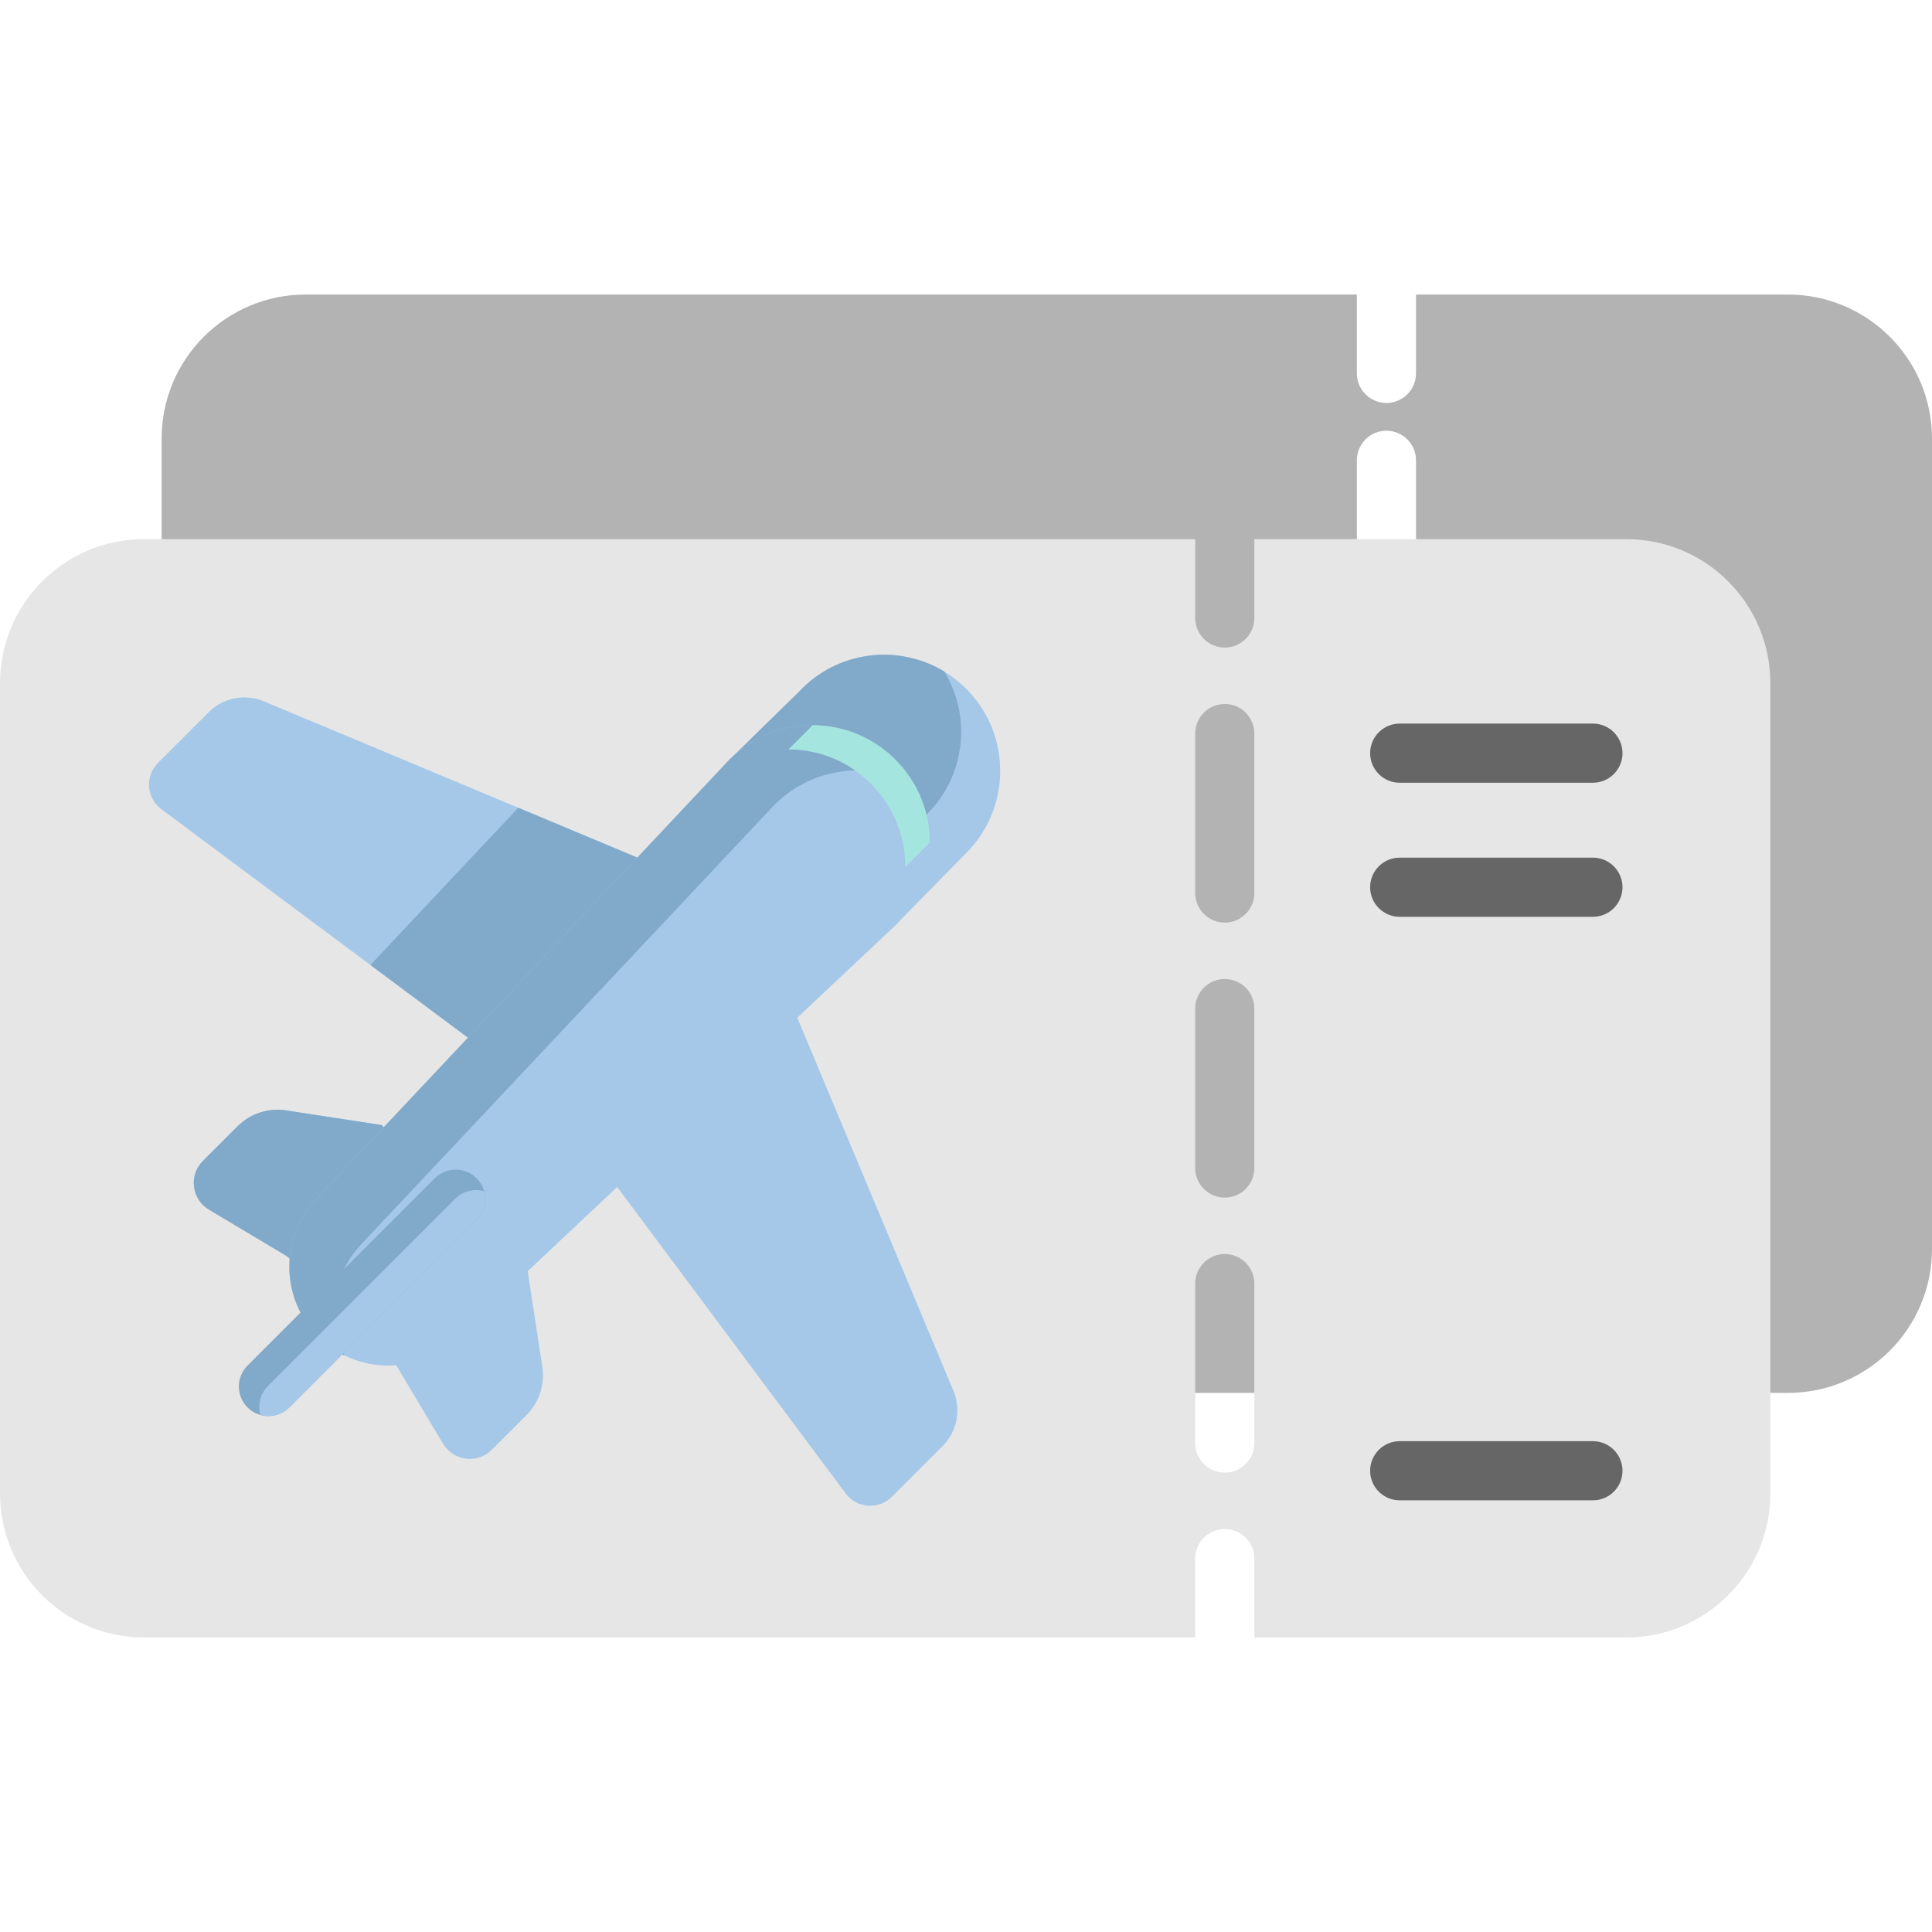 <?xml version="1.0" encoding="iso-8859-1"?>
<!-- Generator: Adobe Illustrator 19.0.0, SVG Export Plug-In . SVG Version: 6.00 Build 0)  -->
<svg version="1.1" id="Capa_1" xmlns="http://www.w3.org/2000/svg" xmlns:xlink="http://www.w3.org/1999/xlink" x="0px" y="0px"
	 viewBox="0 0 512 512" style="enable-background:new 0 0 512 512;" xml:space="preserve">
<path style="fill:#B3B3B3;" d="M473.819,78.054h-98.565v20.898c0,4.326-3.511,7.837-7.837,7.837s-7.837-3.511-7.837-7.837V78.054
	H81.011c-21.086,0-38.181,17.095-38.181,38.181v214.716c0,21.086,17.095,38.181,38.181,38.181h392.808
	c21.086,0,38.181-17.095,38.181-38.181V116.234C512,95.148,494.905,78.054,473.819,78.054z M375.254,142.879
	c0,4.326-3.511,7.837-7.837,7.837s-7.837-3.511-7.837-7.837v-20.898c0-4.326,3.511-7.837,7.837-7.837s7.837,3.511,7.837,7.837
	V142.879z"/>
<path style="fill:#E6E6E6;" d="M430.979,142.879h-98.565v20.898c0,4.326-3.5,7.837-7.837,7.837c-4.326,0-7.837-3.511-7.837-7.837
	v-20.898H38.17c-21.086,0-38.17,17.095-38.17,38.17v214.727c0,21.076,17.084,38.17,38.17,38.17h278.57v-20.898
	c0-4.326,3.511-7.837,7.837-7.837c4.336,0,7.837,3.511,7.837,7.837v20.898h98.565c21.086,0,38.181-17.095,38.181-38.17V181.049
	C469.159,159.974,452.065,142.879,430.979,142.879z M332.413,382.422c0,4.326-3.5,7.837-7.837,7.837
	c-4.326,0-7.837-3.511-7.837-7.837v-42.256c0-4.326,3.511-7.837,7.837-7.837c4.336,0,7.837,3.511,7.837,7.837V382.422z
	 M332.413,309.541c0,4.326-3.5,7.837-7.837,7.837c-4.326,0-7.837-3.511-7.837-7.837v-42.256c0-4.326,3.511-7.837,7.837-7.837
	c4.336,0,7.837,3.511,7.837,7.837V309.541z M332.413,236.659c0,4.326-3.5,7.837-7.837,7.837c-4.326,0-7.837-3.511-7.837-7.837
	v-42.256c0-4.326,3.511-7.837,7.837-7.837c4.336,0,7.837,3.511,7.837,7.837V236.659z"/>
<g>
	<path style="fill:#666666;" d="M422.139,207.433h-51.202c-4.329,0-7.837-3.509-7.837-7.837c0-4.328,3.508-7.837,7.837-7.837h51.202
		c4.329,0,7.837,3.509,7.837,7.837C429.975,203.924,426.468,207.433,422.139,207.433z"/>
	<path style="fill:#666666;" d="M422.139,242.96h-51.202c-4.329,0-7.837-3.509-7.837-7.837s3.508-7.837,7.837-7.837h51.202
		c4.329,0,7.837,3.509,7.837,7.837S426.468,242.96,422.139,242.96z"/>
	<path style="fill:#666666;" d="M422.139,397.605h-51.202c-4.329,0-7.837-3.509-7.837-7.837c0-4.328,3.508-7.837,7.837-7.837h51.202
		c4.329,0,7.837,3.509,7.837,7.837C429.975,394.096,426.468,397.605,422.139,397.605z"/>
</g>
<path style="fill:#A6C8E8;" d="M139.51,375.026l-9.193,9.193c-3.794,3.794-10.145,3.005-12.896-1.602l-12.428-20.815l-28.811-28.811
	l-20.815-12.428c-4.607-2.75-5.396-9.101-1.602-12.896l9.193-9.193c3.369-3.369,8.139-4.932,12.847-4.21l25.304,3.88l38.729,38.729
	l3.88,25.304C144.441,366.888,142.878,371.659,139.51,375.026z"/>
<path style="fill:#81A9C9;" d="M113.344,310.38l-29.887,29.887l-7.275-7.275l-20.815-12.428c-4.607-2.75-5.396-9.101-1.602-12.896
	l9.193-9.193c3.369-3.369,8.139-4.932,12.847-4.21l25.304,3.88L113.344,310.38z"/>
<path style="fill:#A6C8E8;" d="M236.581,245.903l-43.917-43.917l18.989-18.575c10.16-10.987,26.392-12.871,38.605-5.43
	c2.062,1.249,4.012,2.771,5.793,4.552c12.065,12.065,11.969,31.564,0.007,43.526C255.768,226.346,236.581,245.903,236.581,245.903z"
	/>
<path style="fill:#81A9C9;" d="M192.662,201.986l18.989-18.575c10.16-10.987,26.392-12.871,38.605-5.43
	c7.227,11.866,5.652,27.537-4.544,37.733c-0.288,0.288-19.476,19.846-19.476,19.846L192.662,201.986z"/>
<path style="fill:#A6C8E8;" d="M249.796,383.231l-13.45,13.45c-3.497,3.497-9.283,3.077-12.238-0.888l-60.537-81.227l-39.604-39.604
	l-25.803-19.233l-55.425-41.305c-3.965-2.955-4.385-8.741-0.888-12.238l13.45-13.45c3.841-3.841,9.622-4.98,14.633-2.883
	l67.413,28.213l31.492,13.178l42.448,42.448l41.392,98.904C254.776,373.608,253.637,379.39,249.796,383.231z"/>
<polygon style="fill:#81A9C9;" points="188.631,247.038 140.916,291.909 123.968,274.961 98.165,255.728 137.348,214.067 
	168.839,227.245 "/>
<path style="fill:#A6C8E8;" d="M84.347,354.224L84.347,354.224c-10.003-10.003-10.251-26.143-0.56-36.449l108.877-115.785
	c12.011-12.773,32.205-13.083,44.603-0.685l0,0c12.398,12.398,12.087,32.591-0.685,44.603L120.796,354.784
	C110.491,364.475,94.351,364.226,84.347,354.224z"/>
<path id="SVGCleanerId_0" style="fill:#A5E5DF;" d="M246.365,223.238l-6.406,6.406c-0.007-7.928-3.022-15.864-9.095-21.937
	c-6.073-6.073-14.002-9.095-21.929-9.103l6.406-6.406c7.928,0.007,15.856,3.029,21.929,9.103
	C243.343,207.375,246.358,215.31,246.365,223.238z"/>
<g>
	<path style="fill:#81A9C9;" d="M95.745,329.732l108.877-115.785c10.001-10.635,25.671-12.621,37.795-5.835
		c-1.364-2.437-3.074-4.733-5.149-6.808l0,0c-12.398-12.398-32.591-12.087-44.603,0.685L83.787,317.774
		c-9.69,10.306-9.443,26.445,0.56,36.449l0,0c2.091,2.091,4.452,3.75,6.971,4.986C86.639,349.682,88.08,337.883,95.745,329.732z"/>
	<path style="fill:#81A9C9;" d="M126.306,323.343L76.67,372.978c-2.076,2.076-5.024,2.748-7.662,2.002
		c-1.249-0.347-2.43-1.013-3.421-2.002c-3.058-3.058-3.058-8.024,0-11.083l49.636-49.636c3.058-3.058,8.024-3.058,11.083,0
		c0.99,0.99,1.655,2.172,2.002,3.421C129.055,318.319,128.382,321.266,126.306,323.343z"/>
</g>
<path style="fill:#A6C8E8;" d="M126.306,323.343L76.67,372.978c-2.076,2.076-5.024,2.748-7.662,2.002
	c-0.746-2.637-0.074-5.586,2.002-7.662l49.636-49.636c2.076-2.076,5.024-2.748,7.662-2.002
	C129.055,318.319,128.382,321.266,126.306,323.343z"/>
<g>
	<path id="SVGCleanerId_0_1_" style="fill:#A5E5DF;" d="M246.365,223.238l-6.406,6.406c-0.007-7.928-3.022-15.864-9.095-21.937
		c-6.073-6.073-14.002-9.095-21.929-9.103l6.406-6.406c7.928,0.007,15.856,3.029,21.929,9.103
		C243.343,207.375,246.358,215.31,246.365,223.238z"/>
</g>
<g>
</g>
<g>
</g>
<g>
</g>
<g>
</g>
<g>
</g>
<g>
</g>
<g>
</g>
<g>
</g>
<g>
</g>
<g>
</g>
<g>
</g>
<g>
</g>
<g>
</g>
<g>
</g>
<g>
</g>
</svg>
